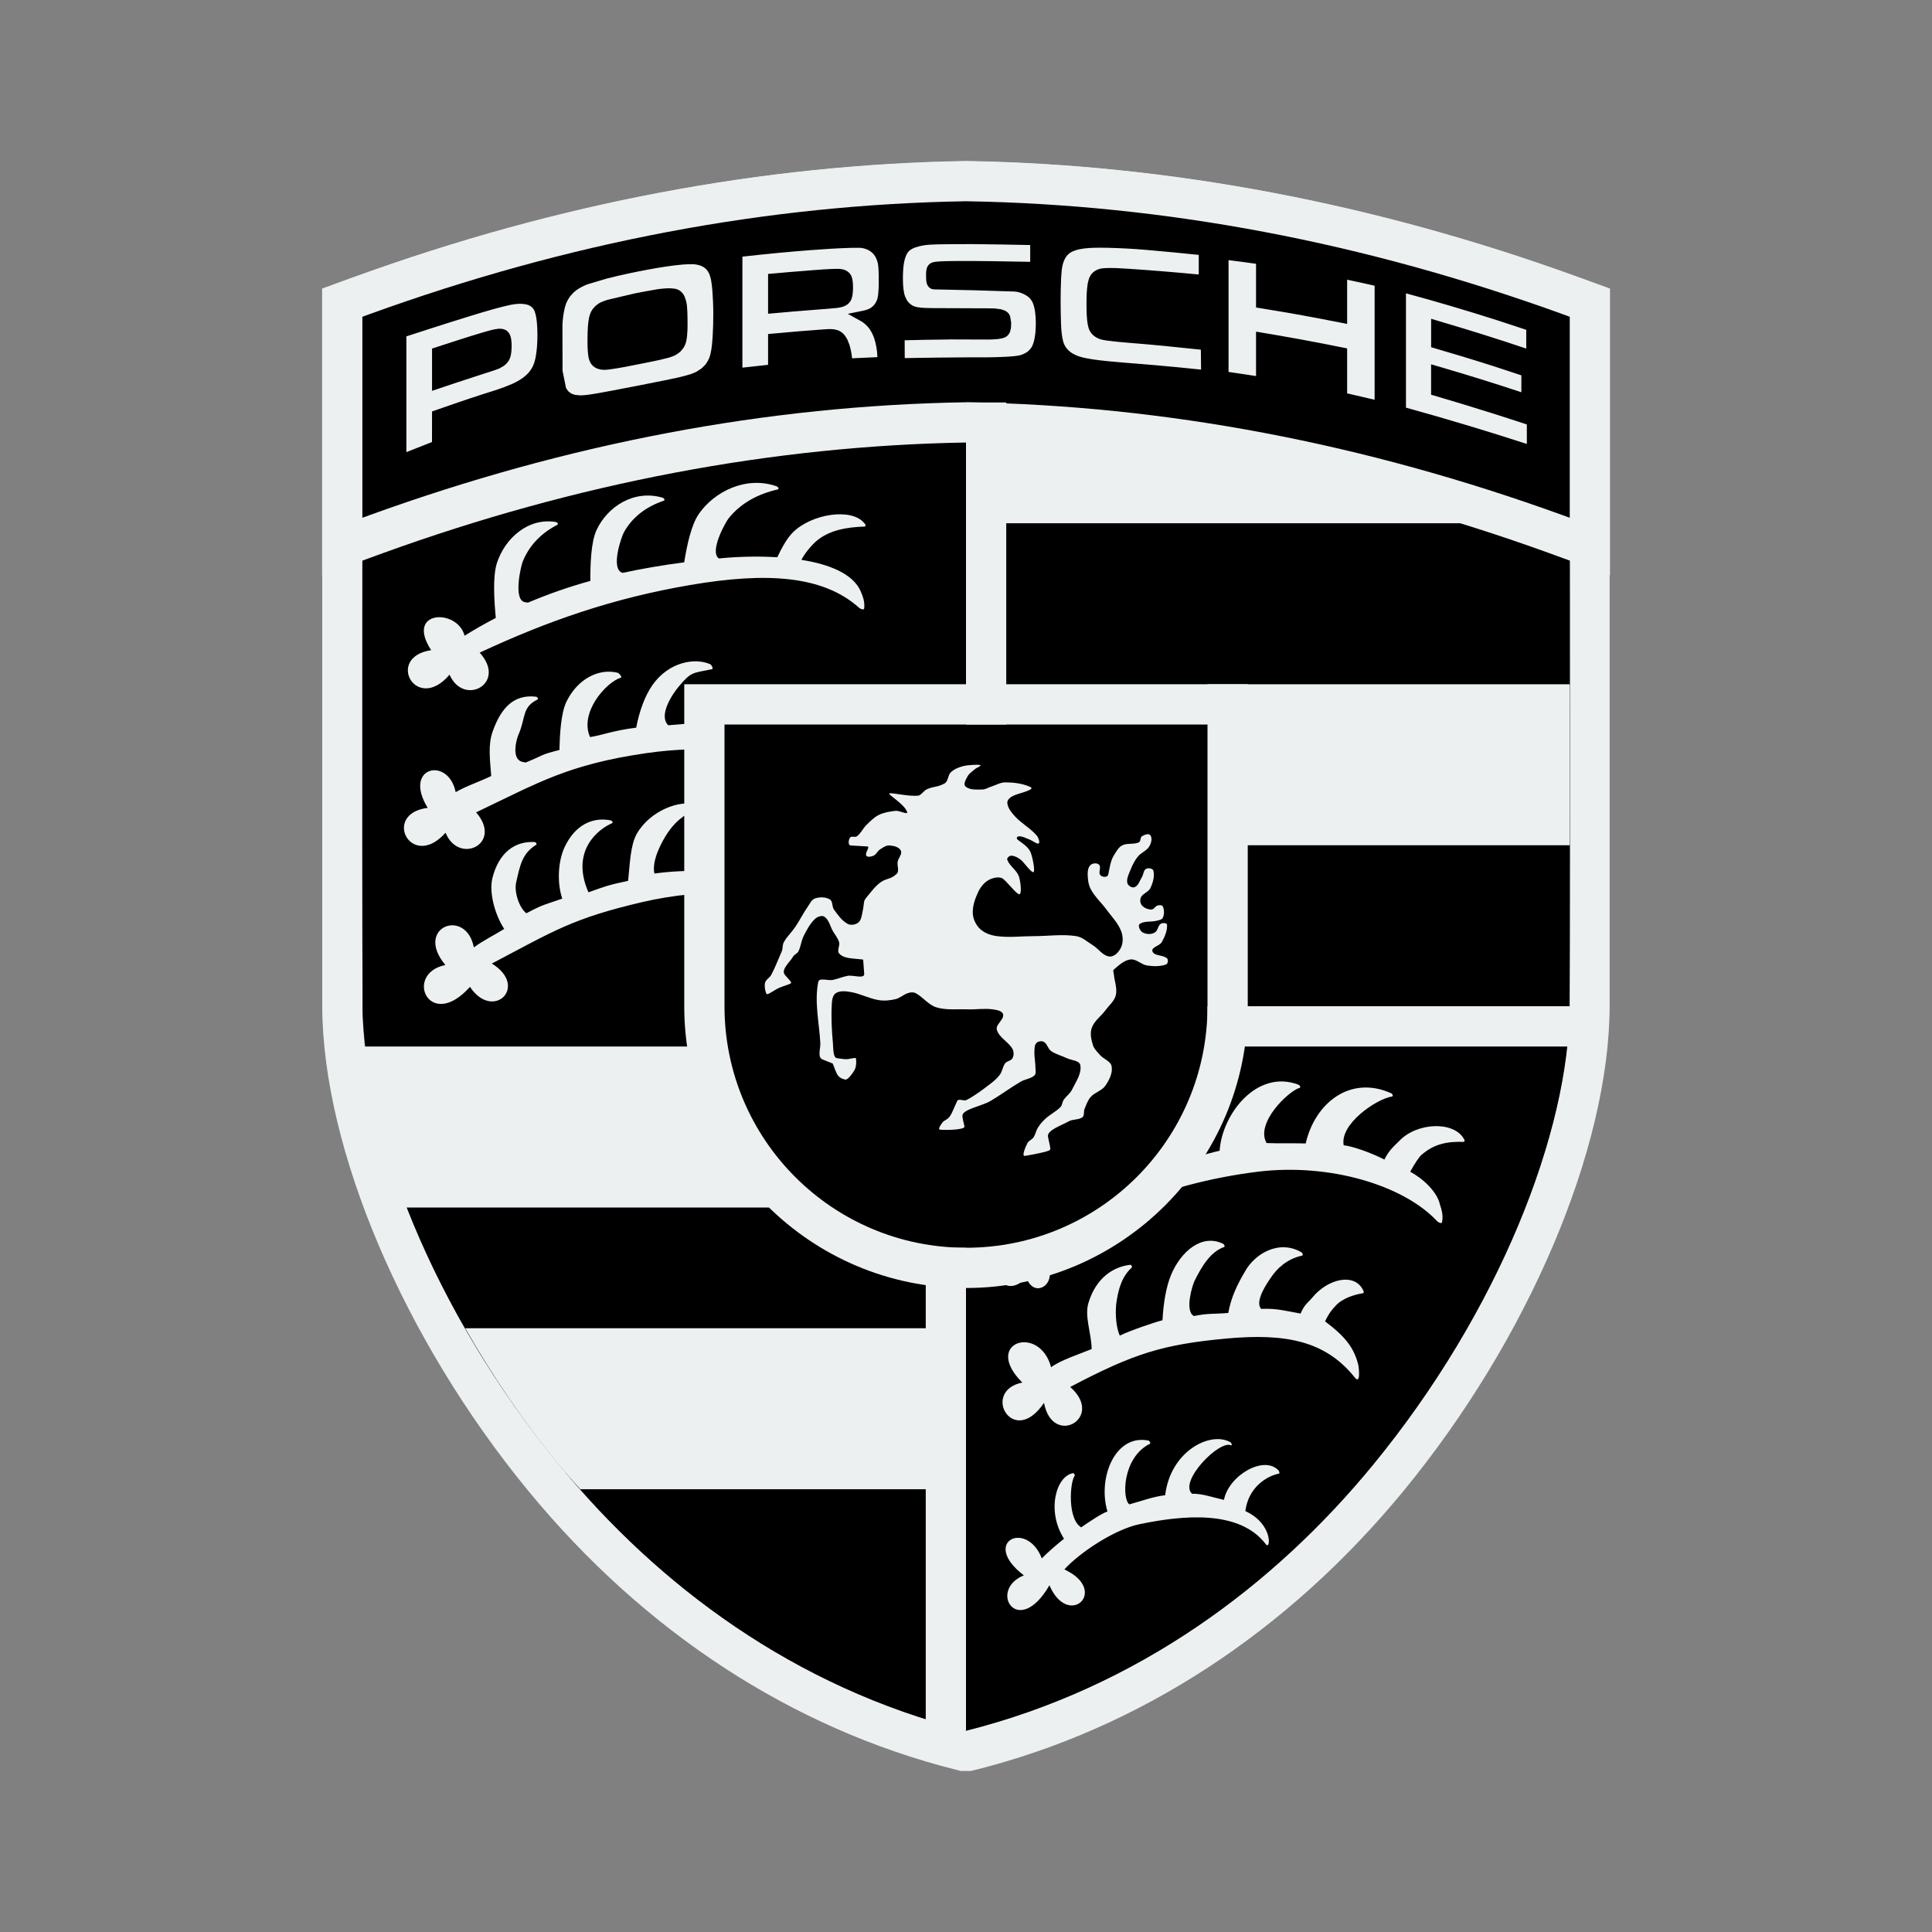<?xml version="1.0" encoding="UTF-8"?>
<svg xmlns="http://www.w3.org/2000/svg" xmlns:xlink="http://www.w3.org/1999/xlink" viewBox="0 0 480 480" width="480px" height="480px">
<rect x="0" y="0" width="480" height="480" fill="#808080" stroke="none"/>
<g id="surface8998771">
<path style=" stroke:none;fill-rule:nonzero;fill:rgb(0%,0%,0%);fill-opacity:1;" d="M 90.68 260 C 93.91 290.18 110.691 329.73 138.988 364.121 C 163.469 393.859 197.219 419.238 239.969 430 L 240 430 L 240 260 Z M 90.68 260 "/>
<path style=" stroke:none;fill-rule:nonzero;fill:rgb(92.549%,94.118%,94.51%);fill-opacity:1;" d="M 240.012 50.059 C 289.391 50.871 338.781 60.23 388.18 78.129 L 389.898 78.762 L 389.898 250 C 389.809 281 372.43 325.82 340.93 364.121 C 316.461 393.871 282.73 419.238 240 430 L 239.969 430 C 197.238 419.238 163.5 393.871 139.039 364.121 C 107.531 325.82 90.148 281 90.059 250 L 90.059 78.762 L 91.781 78.129 C 141.18 60.23 190.57 50.871 239.949 50.059 L 240.012 50.059 M 240.09 40.059 L 239.961 40.059 C 189.539 40.879 138.602 50.531 88.379 68.73 L 86.641 69.359 L 80.059 71.762 L 80.059 250 C 80.172 285.469 100.281 332.75 131.309 370.469 C 160.148 405.52 196.871 429.461 237.531 439.691 L 238.73 439.988 L 241.211 439.988 L 242.441 439.691 C 283.09 429.461 319.82 405.52 348.66 370.469 C 379.691 332.738 399.801 285.469 399.91 250.031 L 399.91 71.762 L 393.328 69.359 L 391.609 68.73 C 341.371 50.52 290.422 40.879 240.18 40.059 Z M 240.09 40.059 "/>
<path style=" stroke:none;fill-rule:nonzero;fill:rgb(0%,0%,0%);fill-opacity:1;" d="M 240 430 C 282.75 419.238 316.5 393.871 340.98 364.121 C 372.488 325.82 389.879 281 389.969 250 L 240 250 Z M 240 430 "/>
<path style=" stroke:none;fill-rule:nonzero;fill:rgb(92.549%,94.118%,94.51%);fill-opacity:1;" d="M 261.141 339.691 C 263.379 337.969 268.379 336.34 271.219 335.172 C 271.141 331.012 269.391 327.102 270.43 323.68 C 272.328 317.441 276.609 314.699 280.871 314.23 C 281.141 314.32 281.379 314.828 281.121 314.98 C 278.73 317.18 277.852 320.238 277.359 323.699 C 277.172 325.039 276.98 329 278.211 331.828 C 280.699 330.602 286.762 328.531 288.82 328.012 C 289.031 323.871 289.699 319.809 290.91 316.84 C 293.309 310.988 298.578 306.391 303.898 309.031 C 304.18 309.172 304.398 309.719 304.109 309.82 C 300.801 311.012 298.672 314.398 296.781 318.23 C 296.219 319.359 294.352 325.602 296.512 326.891 C 296.551 326.91 296.59 326.941 296.621 326.961 C 300.43 326.211 301.059 326.539 305.16 326.199 C 305.871 322.129 307.641 318.738 309.238 316.031 C 311.672 311.488 317.762 307.871 323.34 311.129 C 323.641 311.309 323.82 311.891 323.488 311.961 C 319.68 312.781 317.199 315.23 315.781 317.379 C 315.059 318.422 311.578 323.281 313.34 325.191 C 313.539 325.18 313.738 325.18 313.941 325.172 C 317.219 325.07 319.578 325.711 323.129 326.352 C 324.141 323.949 325.059 323.59 326.121 322.289 C 329.891 317.738 336.461 316.141 338.629 320.48 C 338.84 320.719 338.891 321.32 338.609 321.301 C 336.609 321.602 333.34 322.57 331.691 324.578 C 331.262 325.012 330.199 326.148 329.211 328.289 C 333.648 331.66 336.25 334.34 337.43 338.969 C 337.641 339.809 338.121 344.391 336.449 342.051 C 329.199 333.141 319.43 331.199 304.672 332.559 C 288.93 334.02 281.711 336.25 265.891 344.59 C 274.609 352.238 261.512 359.719 259.379 348.539 C 251.711 359.93 243.621 345.578 253.988 343.488 C 243.949 333.5 258.289 328.871 261.141 339.691 Z M 287.988 290.371 C 293.648 288.512 299.852 286.578 303.012 285.898 C 303.602 276.801 312.281 265.559 322.59 269.488 C 322.969 269.629 323.25 270.18 322.871 270.281 C 320.219 271 311.789 278.969 314.68 283.988 C 316.789 284.102 322.57 284 324.398 284.09 C 326.68 274.051 335.449 267.059 345.602 271.602 C 345.988 271.781 346.23 272.359 345.809 272.43 C 341.828 273.078 332.809 279.32 333.84 284.551 C 335.699 284.672 340.672 286.379 343.949 288.09 C 345.129 285.68 346.449 284.68 347.711 283.391 C 352.109 278.84 361.121 278.52 363.648 282.871 C 363.898 283.109 363.961 283.711 363.629 283.699 C 359.738 283.57 356.34 284.109 353.109 286.98 C 352.621 287.41 351.512 288.98 350.359 291.121 C 353.512 292.781 357.059 296.09 357.738 299.23 C 358.25 300.762 358.59 302.09 358.262 303.68 C 358.172 304.102 357.309 303.691 357.031 303.379 C 348.711 294.469 330.328 288.922 312.52 291.109 C 300.609 292.57 289.031 295.711 279.32 299.941 C 282.57 297.078 285.48 293.871 287.988 290.371 Z M 261.738 310.648 C 260.922 311.379 260.148 312.121 259.43 312.879 C 263.719 318.531 256.988 323.18 255 317.41 C 249.961 322.73 245.969 316.551 249.27 313.961 C 253.609 313.301 257.781 312.18 261.738 310.648 Z M 258.84 387.18 C 260.031 385.898 262.898 383.43 264.352 382.301 C 259.922 375.359 262.398 366.609 266.68 365.988 C 266.898 366.078 267.148 366.559 266.961 366.719 C 265.801 368.371 265.191 377.43 268.621 379.461 C 270.328 378.27 273.68 376.012 275.148 375.52 C 272.641 367.238 277.051 356.129 285.43 357.93 C 285.66 358.059 285.898 358.602 285.699 358.699 C 278.77 362.148 278.75 372.52 280.59 373.75 C 283.34 373.02 286.461 371.82 289.48 371.488 C 290.809 360.469 300.77 355.488 305.711 358.328 C 305.949 358.488 306.16 359.051 305.922 359.121 C 303.141 357.512 292.762 368.031 296.16 371.121 C 298.602 371.031 301.359 372.031 304.09 372.648 C 305.262 366.57 314.02 361.449 317.648 365.328 C 317.852 365.559 317.961 366.129 317.75 366.121 C 314.422 366.77 310.078 369.809 309.41 375.43 C 316.422 378.648 315.66 385.379 314.48 383.641 C 307.922 375.031 293.82 376.461 283.141 378.672 C 276.922 379.949 268.141 385.801 264.441 389.922 C 275.711 395.16 265.441 404.82 260.73 393.859 C 252.93 407.301 245.32 395.078 254.371 391.391 C 243.512 383.102 255.07 377.48 258.84 387.18 Z M 258.84 387.18 "/>
<path style=" stroke:none;fill-rule:nonzero;fill:rgb(0%,0%,0%);fill-opacity:1;" d="M 240.051 50.461 L 240.051 50.059 C 190.648 50.871 141.238 60.23 91.809 78.129 L 90.09 78.762 C 90.09 78.762 89.879 221.891 90.09 250 L 90.059 250 C 90.07 253.172 90.379 256.57 90.75 260 L 240 260 L 240 250 L 240.09 250 L 240.09 50.141 Z M 240.051 50.461 "/>
<path style=" stroke:none;fill-rule:nonzero;fill:rgb(92.549%,94.118%,94.51%);fill-opacity:1;" d="M 115.422 157.941 C 117.98 156.352 120.559 154.879 123.18 153.52 C 122.801 149.512 122.352 143.262 123.461 139.871 C 125.48 133.68 131.289 128.551 138.09 129.691 C 138.461 129.75 138.809 130.219 138.469 130.391 C 134.629 132.371 131.602 135.301 129.898 139.441 C 129.391 140.66 127.5 148.898 130.301 149.578 C 130.602 149.648 130.891 149.699 131.191 149.719 C 136.18 147.602 141.328 145.809 146.672 144.32 C 146.648 140.309 146.82 134.699 148.199 131.719 C 150.898 125.871 157.488 121.578 164.59 123.641 C 164.969 123.75 165.301 124.262 164.93 124.391 C 160.699 125.828 157.23 128.309 155.039 132.18 C 154.391 133.32 151.66 141.219 154.551 142.281 C 154.602 142.301 154.66 142.32 154.711 142.328 C 159.609 141.262 164.68 140.398 169.988 139.711 C 170.621 135.719 171.699 130.488 173.59 127.738 C 177.512 122.031 185.461 118.18 192.949 120.82 C 193.352 120.961 193.629 121.512 193.211 121.602 C 188.309 122.73 184.078 124.98 181.059 128.73 C 180.199 129.789 176.191 137.07 178.602 138.75 C 178.859 138.719 179.109 138.699 179.379 138.672 C 183.641 138.281 188.449 138.16 193.109 138.449 C 194.25 136.039 195.559 133.73 196.871 132.391 C 201.449 127.672 211.648 126.031 214.77 130.031 C 215.07 130.238 215.172 130.809 214.801 130.82 C 210.461 130.988 205.969 131.621 202.59 134.629 C 202.078 135.09 200.23 136.941 199.102 139.09 C 206.141 140.211 212.012 142.602 213.859 146.961 C 214.469 148.41 214.898 149.66 214.691 151.211 C 214.641 151.621 213.75 151.289 213.449 151.012 C 204.531 142.988 190.488 142.09 171.5 145.34 C 152.379 148.609 136.27 154.18 119.172 162.148 C 126.09 169.77 115.219 175.66 111.691 167.621 C 103.41 177.371 95.641 163.23 107.121 161.539 C 100.578 151.5 113.68 151.148 115.422 157.941 Z M 117.73 235.379 C 120.012 233.68 122.922 232.262 125.27 230.789 C 122.828 227.02 121.469 221.539 122.352 218.09 C 123.961 211.809 127.91 208.941 132.82 209.199 C 133.16 209.25 133.488 209.699 133.191 209.891 C 129.75 212.039 129.199 214.93 128.23 219.281 C 127.711 221.621 129 225.559 130.77 226.898 C 135.191 224.578 135.051 224.891 139.691 223.262 C 138.32 219.18 138.68 213.82 140.309 210.398 C 142.922 204.898 147.27 202.93 151.738 203.82 C 152.078 203.91 152.379 204.391 152.07 204.52 C 148.66 205.969 141.66 211.379 146.199 221.691 C 150.449 220.211 150.691 219.98 156.059 218.84 C 156.48 214.82 156.59 209.988 158.211 207.148 C 161.57 201.262 169.262 198.59 172.828 199.98 C 173.199 200.102 173.48 200.641 173.102 200.75 C 171.07 202.09 168.48 203.07 165.859 206.949 C 164.449 209.039 161.84 213.828 162.59 217.031 C 166.469 216.469 171.488 216.262 175.762 216.359 C 176.711 213.898 178.531 210.859 179.672 209.461 C 180.449 208.5 181.461 207.828 182.609 207.379 L 182.609 221.891 C 175.289 221.539 167.23 222.34 159.539 224.129 C 142.16 228.191 137.66 231.262 122.191 239.391 C 131.48 245.102 122.48 253.789 116.762 245.18 C 106.66 256.469 100.199 241.91 110.648 239.75 C 102.809 230.391 115.762 225.359 117.73 235.379 Z M 113.211 196.809 C 115.809 195.281 119.391 194.109 122.039 192.801 C 121.75 188.781 121.199 185.121 122.398 181.75 C 124.57 175.609 127.828 172.488 133.16 173.09 C 133.52 173.16 133.859 173.641 133.531 173.801 C 129.648 175.699 130.648 178.32 128.852 182.422 C 128.309 183.629 126.961 188.531 129.73 189.27 C 130.031 189.352 130.32 189.398 130.621 189.441 C 135.578 187.43 133.84 187.641 139 186.328 C 139.07 182.488 139.359 177.121 140.75 174.301 C 143.461 168.75 148.672 165.961 153.48 167.148 C 153.84 167.262 154.621 168.23 154.27 168.352 C 150.461 169.551 143.891 177.129 146.602 183.129 C 149.961 182.578 152.141 181.539 158.07 180.781 C 158.801 176.801 160.238 172.781 162.191 170.07 C 166.238 164.441 172.602 163.371 176.398 165 C 176.801 165.148 177.301 166.172 176.879 166.262 C 171.961 167.281 171.789 166.84 168.672 170.52 C 166.988 172.5 163.531 177.77 166.031 180.191 C 170.289 179.891 173.18 179.41 177.82 179.801 C 179.02 177.422 179.898 174.199 181.238 172.879 C 190 170 190 170 196.52 170.91 C 196.82 171.129 196.91 171.699 196.539 171.699 C 192.199 171.77 190.59 173.012 187.141 175.949 C 186.801 176.25 185.961 177.238 185.09 178.48 L 182.602 178.48 L 182.602 186.469 C 175.41 185.852 167.719 186.059 160.379 187.141 C 141.191 189.98 134.129 194.25 118.289 201.828 C 125.031 209.602 114.031 215 110.691 206.891 C 102.18 216.449 94.75 202.141 106.262 200.711 C 99.98 190.5 111.398 187.852 113.211 196.809 Z M 240 330 L 115.57 330 C 122.211 341.59 129.949 353.129 139 364.121 C 140.648 366.121 142.441 368.039 144.172 370 L 240 370 Z M 220 260 L 90 260 C 90.031 271.719 92.559 285.43 97.371 300 L 220 300 Z M 220 260 "/>
<path style=" stroke:none;fill-rule:nonzero;fill:rgb(0%,0%,0%);fill-opacity:1;" d="M 389.969 78.762 L 388.25 78.129 C 338.828 60.23 289.422 50.871 240.012 50.059 L 240 50.141 L 240 250 L 389.969 250 L 389.969 249.988 C 390.18 221.891 389.969 78.762 389.969 78.762 Z M 389.969 78.762 "/>
<path style=" stroke:none;fill-rule:nonzero;fill:rgb(92.549%,94.118%,94.51%);fill-opacity:1;" d="M 300 170 L 390 170 L 390 210 L 300 210 Z M 240 90 L 390 90 L 390 130 L 240 130 Z M 240 90 "/>
<path style=" stroke:none;fill-rule:nonzero;fill:rgb(0%,0%,0%);fill-opacity:1;" d="M 386.57 132.711 C 337.898 115.078 288.59 105.738 240.012 104.941 C 191.43 105.738 142.121 115.09 93.461 132.711 L 85.031 135.77 L 85.031 75.211 L 90.031 73.371 C 139.789 55.359 190.211 45.82 239.898 45 C 289.809 45.82 340.23 55.359 389.98 73.371 L 395 75.211 L 395 135.77 Z M 386.57 132.711 "/>
<path style=" stroke:none;fill-rule:nonzero;fill:rgb(92.549%,94.118%,94.51%);fill-opacity:1;" d="M 240.039 50 C 289.441 50.809 338.852 60.172 388.281 78.07 L 390 78.699 L 390 128.641 L 388.281 128.012 C 338.859 110.109 289.449 100.75 240.039 99.941 L 239.988 100.34 L 239.988 99.941 C 190.59 100.75 141.18 110.109 91.75 128.012 L 90.031 128.641 L 90.031 78.699 L 91.75 78.07 C 141.172 60.172 190.578 50.809 239.988 50 L 240.039 50 M 240.121 40 L 239.988 40 C 189.559 40.828 138.59 50.469 88.352 68.672 L 86.602 69.301 L 80.031 71.699 L 80.031 142.93 L 93.449 138.039 L 95.172 137.41 C 143.262 119.988 192 110.75 240.012 109.941 C 288.02 110.738 336.75 119.988 384.871 137.41 L 386.578 138.031 L 400 142.93 L 400 71.699 L 393.422 69.301 L 391.699 68.68 C 341.441 50.469 290.469 40.828 240.199 40 Z M 240.121 40 "/>
<path style=" stroke:none;fill-rule:nonzero;fill:rgb(92.549%,94.118%,94.51%);fill-opacity:1;" d="M 111.969 80.031 C 115.559 78.898 119.148 77.77 122.789 76.75 C 124.129 76.379 125.48 76.031 126.852 75.738 C 128.289 75.461 129.828 75.32 131.238 75.77 L 131.719 76 C 132.211 76.32 132.5 76.641 132.75 77.148 C 133.121 78.051 133.262 78.98 133.371 79.941 C 133.57 82.012 133.57 84.102 133.41 86.18 C 133.262 87.82 133.07 89.5 132.379 91.012 C 132.059 91.629 131.699 92.16 131.238 92.691 C 130.871 93.078 130.5 93.422 130.07 93.75 C 129.211 94.398 128.301 94.898 127.309 95.352 C 124.969 96.398 122.512 97.129 120.07 97.898 C 115.801 99.27 111.57 100.75 107.34 102.219 L 107.328 109.82 C 105.211 110.648 103.078 111.488 100.961 112.328 L 100.961 83.57 C 104.629 82.379 108.289 81.191 111.969 80.031 Z M 107.34 97.102 C 111.602 95.672 115.852 94.238 120.129 92.871 C 121.43 92.449 122.762 92.07 124.031 91.551 L 125 91.012 L 125.441 90.691 L 125.828 90.328 L 126.172 89.93 L 126.461 89.488 L 126.801 88.699 C 126.93 88.199 127.012 87.73 127.059 87.219 C 127.148 85.969 127.172 84.699 126.82 83.488 L 126.52 82.84 L 126.199 82.441 L 125.801 82.09 L 125.32 81.859 L 124.82 81.719 L 124.32 81.672 L 123.809 81.68 C 122.52 81.828 121.25 82.211 120.02 82.57 C 115.77 83.828 111.559 85.238 107.34 86.602 Z M 161.102 66.961 C 163.949 66.441 166.809 65.969 169.699 65.719 C 170.648 65.641 171.57 65.602 172.52 65.66 C 172.98 65.719 173.398 65.789 173.84 65.922 C 174.211 66.051 174.512 66.191 174.852 66.391 C 175.148 66.602 175.379 66.801 175.621 67.059 C 175.852 67.371 176.02 67.648 176.191 67.988 C 176.391 68.48 176.531 68.949 176.641 69.461 C 176.969 71.211 177.051 72.98 177.141 74.75 C 177.23 76.762 177.238 78.762 177.18 80.77 C 177.148 81.609 177.109 82.449 177.07 83.301 C 176.969 84.84 176.879 86.41 176.52 87.922 C 176.43 88.289 176.309 88.648 176.18 89.012 C 175.93 89.578 175.648 90.059 175.281 90.559 L 174.328 91.512 L 173.121 92.309 C 172.629 92.559 172.141 92.762 171.629 92.949 C 169.559 93.602 167.41 94.031 165.301 94.461 C 160.961 95.352 156.609 96.18 152.262 97.012 C 150.148 97.41 148.051 97.809 145.941 98.102 C 145.352 98.172 144.77 98.219 144.191 98.23 L 142.871 98.102 C 142.512 98 142.219 97.898 141.891 97.75 L 141.172 97.199 L 140.621 96.391 L 139.762 92.102 L 139.738 80.559 C 139.828 79.199 139.988 77.859 140.301 76.531 L 140.648 75.391 C 140.91 74.781 141.191 74.262 141.57 73.711 L 142.539 72.641 L 143.328 72 C 144.191 71.422 145.059 70.98 146.051 70.609 L 150.801 69.199 C 154.199 68.328 157.641 67.609 161.102 66.961 Z M 157.789 72.879 L 150.961 74.488 C 150.41 74.66 149.879 74.84 149.359 75.07 L 148.852 75.34 L 148.371 75.672 L 147.93 76.031 L 147.539 76.441 L 147.18 76.898 L 146.879 77.379 C 146.672 77.828 146.512 78.238 146.391 78.719 C 146.031 80.359 146 82.059 145.969 83.738 C 145.949 85.5 145.922 87.309 146.281 89.051 L 146.5 89.73 L 146.84 90.371 L 147.32 90.922 L 147.91 91.352 L 148.578 91.648 L 149.301 91.828 L 150.059 91.891 C 150.531 91.871 150.969 91.84 151.441 91.781 C 154.078 91.43 156.719 90.879 159.328 90.359 C 161.5 89.93 163.672 89.512 165.82 88.949 C 166.289 88.828 166.719 88.68 167.18 88.52 L 167.891 88.18 L 168.531 87.77 L 169.102 87.281 L 169.59 86.719 L 170 86.109 L 170.309 85.43 L 170.512 84.73 C 170.871 82.84 170.828 80.91 170.809 79 C 170.789 78 170.77 76.988 170.672 75.988 L 170.551 75.191 C 170.422 74.629 170.281 74.141 170.051 73.609 L 169.801 73.16 L 169.488 72.75 L 169.109 72.379 L 168.672 72.078 L 168.199 71.859 L 167.699 71.738 L 166.602 71.621 C 165.469 71.609 164.359 71.711 163.238 71.879 C 161.418 72.172 159.609 72.531 157.789 72.879 Z M 201.43 62.141 C 204.73 61.891 208.031 61.68 211.352 61.578 C 212.059 61.559 212.781 61.551 213.488 61.559 C 214.281 61.59 214.949 61.75 215.66 62.09 C 215.922 62.219 216.148 62.371 216.391 62.539 C 216.922 62.961 217.25 63.379 217.578 63.961 C 217.801 64.41 217.961 64.84 218.078 65.32 C 218.281 66.398 218.301 67.531 218.32 68.621 C 218.34 69.988 218.34 71.359 218.219 72.719 C 218.172 73.262 218.109 73.789 217.961 74.309 L 217.75 74.859 C 217.551 75.238 217.359 75.539 217.09 75.871 L 216.488 76.391 C 216.211 76.57 215.93 76.73 215.621 76.859 C 215.172 77.031 214.711 77.141 214.238 77.238 L 210.629 77.969 L 214.191 79.949 C 214.672 80.281 215.078 80.621 215.48 81.039 L 215.91 81.551 C 216.469 82.328 216.859 83.109 217.18 84.012 C 217.68 85.539 217.941 87.129 217.988 88.73 C 215.891 88.82 213.781 88.91 211.691 89.02 C 211.59 87.891 211.371 86.801 211.059 85.711 L 210.578 84.48 L 210.262 83.898 L 209.891 83.34 L 209.449 82.852 L 208.898 82.422 L 208.262 82.078 C 207.871 81.969 207.5 81.871 207.09 81.809 C 206.25 81.711 205.398 81.781 204.559 81.84 C 200.488 82.141 196.422 82.461 192.359 82.852 L 190.828 82.988 L 190.828 90.641 C 188.699 90.871 186.57 91.102 184.449 91.34 L 184.449 63.762 C 190.102 63.129 195.762 62.57 201.43 62.141 Z M 190.828 77.949 C 195.059 77.559 199.301 77.199 203.539 76.879 C 205 76.77 206.461 76.66 207.91 76.512 C 208.328 76.461 208.73 76.379 209.148 76.281 L 209.641 76.121 L 210.109 75.898 L 210.539 75.629 L 210.922 75.289 L 211.238 74.891 L 211.48 74.461 C 211.609 74.121 211.699 73.809 211.781 73.449 C 211.961 72.281 211.969 71.102 211.859 69.922 C 211.789 69.469 211.711 69.078 211.551 68.641 L 211.32 68.219 L 211.012 67.82 L 210.629 67.48 L 210.199 67.219 L 209.738 67.02 L 209.262 66.898 C 208.84 66.828 208.449 66.789 208.031 66.789 C 205.949 66.809 203.852 66.988 201.781 67.141 C 198.129 67.41 194.48 67.738 190.828 68.059 Z M 235.73 84.328 C 238.129 84.352 240.539 84.352 242.949 84.352 C 244.602 84.352 246.281 84.41 247.922 84.238 C 248.281 84.191 248.629 84.129 248.98 84.059 C 249.32 83.961 249.602 83.859 249.91 83.699 L 250.281 83.422 L 250.59 83.07 L 250.828 82.68 L 250.988 82.27 L 251.18 81.43 L 251.219 80.172 L 251 78.77 L 250.891 78.422 L 250.699 78.051 L 250.422 77.699 L 250.031 77.379 L 249.609 77.148 L 248.711 76.84 L 247.09 76.629 L 245.129 76.602 L 231.82 76.551 C 230.52 76.539 229.199 76.531 227.922 76.32 C 227.578 76.238 227.25 76.172 226.93 76.02 L 226.531 75.801 L 226.172 75.539 L 225.84 75.238 L 225.539 74.898 L 225.281 74.52 C 225 74 224.789 73.5 224.648 72.922 C 224.34 71.48 224.32 69.969 224.328 68.5 C 224.379 66.711 224.469 64.828 225.25 63.18 C 225.422 62.879 225.59 62.629 225.82 62.379 C 226.711 61.57 227.969 61.262 229.141 61.02 C 230.379 60.781 231.641 60.75 232.898 60.711 C 235.781 60.648 238.68 60.66 241.57 60.648 C 246.359 60.699 251.16 60.77 255.949 60.879 L 255.949 65.051 C 249.609 64.93 243.262 64.809 236.91 64.852 C 235.469 64.871 234.02 64.879 232.59 65.02 C 232.27 65.059 231.98 65.121 231.672 65.191 L 231.148 65.43 L 230.691 65.828 L 230.391 66.301 L 230.211 66.781 L 230.09 67.648 C 230.07 68.371 230.07 69.078 230.129 69.801 L 230.219 70.281 L 230.398 70.809 L 230.77 71.352 L 231.391 71.781 L 232.039 71.898 C 238.699 72.012 245.371 72.191 252.02 72.43 L 252.84 72.531 C 253.871 72.781 254.91 73.238 255.699 73.949 C 256.059 74.32 256.34 74.699 256.559 75.16 C 257.16 76.609 257.289 78.27 257.34 79.82 C 257.359 81.621 257.27 83.441 256.762 85.18 C 256.672 85.43 256.578 85.68 256.48 85.93 L 256.141 86.5 C 255.871 86.852 255.602 87.121 255.25 87.41 C 254.629 87.828 253.988 88.121 253.25 88.301 C 252.18 88.512 251.051 88.57 249.949 88.641 C 246.68 88.809 243.422 88.801 240.16 88.781 C 235.031 88.809 229.91 88.879 224.781 88.969 C 224.762 87.488 224.762 86.012 224.762 84.539 C 228.219 84.449 231.672 84.379 235.129 84.352 L 235.73 84.352 Z M 279.559 90.121 C 276.871 89.891 274.18 89.672 271.52 89.289 C 270.352 89.109 269.18 88.898 268.059 88.539 C 267.469 88.34 266.941 88.09 266.422 87.789 C 266.051 87.559 265.75 87.32 265.441 87.031 C 265.141 86.719 264.91 86.441 264.68 86.09 C 264.469 85.711 264.309 85.352 264.172 84.949 C 263.77 83.5 263.68 81.969 263.609 80.48 C 263.488 76.781 263.461 73.078 263.621 69.379 L 263.672 68.461 C 263.789 66.762 263.941 65.07 264.988 63.629 C 265.328 63.211 265.699 62.898 266.18 62.621 C 267.488 61.941 269.059 61.73 270.52 61.621 C 272.07 61.52 273.621 61.531 275.18 61.559 C 278.281 61.641 281.391 61.801 284.48 62.059 C 288.93 62.449 293.391 62.859 297.828 63.328 L 297.828 68.199 C 291.941 67.641 286.031 67.141 280.141 66.762 C 278.23 66.641 276.289 66.512 274.379 66.621 L 273.441 66.738 L 272.801 66.93 L 272.211 67.211 L 271.66 67.59 L 271.191 68.059 L 270.84 68.602 L 270.559 69.199 C 270.441 69.59 270.34 69.961 270.25 70.359 C 269.941 72.23 269.93 74.148 269.941 76.031 C 269.961 77.59 269.98 79.172 270.262 80.711 C 270.34 81.102 270.449 81.449 270.57 81.828 L 270.871 82.41 L 271.262 82.941 L 271.73 83.398 L 272.27 83.781 L 272.859 84.09 L 273.488 84.32 C 274.012 84.441 274.512 84.551 275.039 84.621 C 276.789 84.859 278.57 85.012 280.352 85.16 C 286.352 85.629 292.34 86.23 298.352 86.879 C 298.359 88.379 298.379 89.871 298.398 91.359 L 298.398 91.828 C 294.648 91.441 290.891 91.059 287.121 90.738 C 284.602 90.512 282.07 90.328 279.559 90.121 Z M 320 77.711 C 324.91 78.559 329.801 79.512 334.691 80.469 L 334.691 69.488 C 336.969 69.961 339.238 70.469 341.52 70.98 L 341.52 99.32 C 339.238 98.781 336.969 98.25 334.691 97.73 L 334.691 86.559 C 330.789 85.77 326.879 85 322.969 84.289 C 319.328 83.621 315.691 83 312.059 82.398 L 312.059 93.43 C 309.781 93.078 307.512 92.73 305.23 92.41 L 305.23 64.629 C 307.512 64.922 309.789 65.211 312.059 65.539 L 312.059 76.391 C 314.691 76.82 317.352 77.262 320 77.711 Z M 371.949 79.559 C 374.359 80.34 376.781 81.129 379.191 81.941 L 379.191 86.602 C 372.148 84.23 365.051 82 357.922 79.91 L 355.559 79.199 L 355.559 86.262 C 360.77 87.781 365.961 89.34 371.141 91 C 373.422 91.73 375.699 92.488 377.98 93.25 L 377.98 97.449 C 371.32 95.238 364.621 93.16 357.879 91.191 L 355.551 90.512 L 355.551 98.059 C 360.559 99.531 365.559 101.039 370.531 102.609 C 373.469 103.539 376.41 104.488 379.34 105.461 L 379.34 110.301 C 369.77 107.191 360.129 104.289 350.43 101.59 L 349.309 101.281 L 349.309 72.879 C 356.922 74.93 364.461 77.172 371.949 79.559 Z M 371.949 79.559 "/>
<path style=" stroke:none;fill-rule:nonzero;fill:rgb(0%,0%,0%);fill-opacity:1;" d="M 240 315 C 204.16 315 175 285.84 175 250 L 175 175 L 305 175 L 305 250 C 305 285.84 275.84 315 240 315 Z M 240 315 "/>
<path style=" stroke:none;fill-rule:nonzero;fill:rgb(92.549%,94.118%,94.51%);fill-opacity:1;" d="M 300 180 L 300 250 C 300 283.141 273.141 310 240 310 C 206.859 310 180 283.141 180 250 L 180 180 L 300 180 M 310 170 L 170 170 L 170 250 C 170 288.602 201.398 320 240 320 C 278.602 320 310 288.602 310 250 Z M 310 170 "/>
<path style=" stroke:none;fill-rule:nonzero;fill:rgb(92.549%,94.118%,94.51%);fill-opacity:1;" d="M 210.039 268.219 C 210.621 268.328 211.922 266.621 212.379 265.691 C 212.84 264.762 212.738 263.141 212.641 262.91 C 212.531 262.672 211.078 263.16 210.301 263.16 C 209.52 263.16 209.02 263.02 207.969 262.91 C 206.91 262.789 207.059 260.422 206.93 259.109 C 206.621 255.828 206.469 252.531 206.672 249.238 C 206.73 248.328 206.922 247.18 207.711 246.711 C 208.75 246.09 210.148 246.262 211.34 246.461 C 213.75 246.859 215.941 248.102 218.34 248.48 C 219.711 248.699 221.148 248.559 222.5 248.23 C 223.621 247.961 224.5 247.059 225.609 246.719 C 226.191 246.539 226.891 246.449 227.43 246.719 C 229.301 247.672 230.602 249.629 232.621 250.262 C 235.09 251.031 237.801 250.672 240.398 250.77 C 242.469 250.84 244.578 250.48 246.621 250.77 C 247.57 250.91 249.031 251.109 249.219 252.031 C 249.488 253.359 247.309 254.512 247.66 255.828 C 248.199 257.801 250.57 258.828 251.559 260.629 C 251.922 261.301 251.91 262.23 251.559 262.91 C 251.219 263.551 250.18 263.602 249.738 264.172 C 249.109 264.988 249.051 266.109 248.449 266.949 C 247.82 267.828 246.98 268.559 246.109 269.23 C 244.211 270.68 242.289 272.172 240.148 273.281 C 239.461 273.641 238.148 272.84 237.82 273.531 C 237.211 274.789 236.621 276.422 236 277.328 C 235.379 278.23 234.621 278.281 234.18 278.84 C 233.738 279.398 233.09 280.43 233.398 280.609 C 233.719 280.789 236.539 280.738 237.551 280.609 C 238.57 280.48 239.199 280.379 239.512 280.129 C 239.828 279.879 239.289 279.031 239.109 277.32 C 238.941 275.602 243.828 274.879 246.109 273.52 C 248.668 272.012 251.059 270.211 253.629 268.719 C 254.699 268.102 256.09 268.02 257 267.199 C 257.449 266.789 257.262 266.031 257.262 265.43 C 257.262 263.988 256.93 262.57 257 261.129 C 257.031 260.43 257.012 259.602 257.52 259.109 C 257.949 258.691 258.801 258.559 259.328 258.852 C 260.191 259.328 260.352 260.57 261.141 261.129 C 262.301 261.949 263.762 262.27 265.039 262.898 C 266.18 263.449 268.211 263.441 268.41 264.672 C 268.762 266.781 267.27 268.809 266.328 270.738 C 265.859 271.719 264.859 272.359 264.262 273.27 C 263.898 273.809 263.93 274.578 263.48 275.039 C 262.34 276.211 260.77 276.93 259.59 278.07 C 258.75 278.879 257.98 279.801 257.52 280.852 C 257.262 281.441 257.141 282.07 256.738 282.629 C 256.34 283.18 255.551 283.352 255.191 284.141 C 254.82 284.93 253.711 287.34 254.668 287.172 C 255.621 287.02 260.68 286.129 260.891 285.66 C 261.102 285.18 260.621 283.961 260.371 282.371 C 260.121 280.781 263.691 279.629 265.559 278.578 C 266.578 278 268 278.281 268.93 277.57 C 269.48 277.129 269.18 276.191 269.441 275.551 C 269.871 274.5 270.238 273.371 271 272.52 C 272 271.391 273.77 270.988 274.629 269.738 C 275.578 268.352 276.48 266.59 276.18 264.93 C 275.961 263.641 274.199 263.141 273.328 262.148 C 272.641 261.371 271.82 260.609 271.52 259.621 C 271.09 258.238 270.77 256.68 271.262 255.32 C 271.871 253.621 273.551 252.488 274.629 251.02 C 275.539 249.789 276.879 248.711 277.23 247.219 C 277.621 245.48 276.852 243.68 276.711 241.91 C 276.68 241.57 276.449 241.121 276.711 240.898 C 277.941 239.859 279.238 238.57 280.859 238.371 C 282.32 238.191 283.551 239.68 285.02 239.879 C 286.559 240.102 288.219 240.148 289.691 239.629 C 290.18 239.449 290.32 238.469 289.949 238.109 C 288.988 237.172 286.719 237.602 286.32 236.34 C 285.98 235.32 288.129 235.012 288.648 234.059 C 289.371 232.738 290.039 231.25 289.949 229.762 C 289.918 229.25 288.828 229.238 288.391 229.512 C 287.699 229.941 287.719 231.02 287.09 231.539 C 286.609 231.93 285.898 232.09 285.281 232.051 C 284.621 232 283.871 231.789 283.461 231.289 C 283.078 230.828 282.691 229.852 283.199 229.52 C 284.371 228.762 286 229.121 287.359 228.762 C 287.922 228.609 288.691 228.52 288.91 228 C 289.289 227.148 289.281 226.078 288.91 225.219 C 288.75 224.82 288.039 224.859 287.621 224.961 C 287.012 225.121 286.68 225.969 286.059 225.969 C 285.211 225.969 284.27 225.59 283.719 224.961 C 283.27 224.441 283.172 223.551 283.461 222.941 C 283.93 221.969 285.34 221.629 285.801 220.66 C 286.43 219.34 286.891 217.789 286.57 216.359 C 286.441 215.762 285.309 215.559 284.762 215.852 C 284.078 216.211 284.121 217.23 283.719 217.879 C 283.172 218.762 282.871 220 281.898 220.41 C 281.27 220.68 280.25 220.059 280.09 219.398 C 279.828 218.301 280.461 217.16 280.871 216.109 C 281.328 214.949 281.898 213.801 282.691 212.82 C 283.469 211.828 284.898 211.379 285.539 210.289 C 286.02 209.48 286.34 208.27 285.801 207.512 C 285.398 206.961 284.309 207.398 283.719 207.762 C 283.23 208.059 283.469 209.039 282.949 209.281 C 281.672 209.871 280.031 209.391 278.789 210.039 C 277.82 210.551 277.301 211.648 276.711 212.57 C 275.621 214.262 275.559 217.301 275.148 217.629 C 274.691 218.012 273.699 217.859 273.34 217.379 C 272.828 216.691 273.672 215.48 273.078 214.852 C 272.621 214.352 271.539 214.422 271.012 214.852 C 270.371 215.359 270.23 216.328 270.23 217.129 C 270.23 218.422 270.398 219.781 271.012 220.93 C 271.988 222.801 273.648 224.27 274.91 225.988 C 276.172 227.73 277.77 229.309 278.531 231.309 C 279.02 232.57 279.102 234.121 278.531 235.359 C 278.039 236.461 276.91 237.73 275.691 237.641 C 274.012 237.512 272.949 235.73 271.539 234.859 C 270.191 234.039 268.961 232.828 267.379 232.578 C 263.961 232.039 260.461 232.578 257 232.578 C 253.891 232.578 250.75 232.988 247.66 232.578 C 246.16 232.379 244.602 231.828 243.512 230.809 C 242.48 229.84 241.781 228.41 241.691 227.012 C 241.59 225.191 242.211 223.359 242.988 221.699 C 243.539 220.5 244.422 219.328 245.59 218.66 C 246.48 218.148 247.91 217.781 248.879 218.148 C 249.852 218.52 252.629 222.379 253.289 222.172 C 253.941 221.961 253.5 218.68 253.109 217.648 C 252.52 216.121 250.809 215.148 250.25 213.602 C 250.09 213.148 250.801 212.559 251.301 212.59 C 252.262 212.66 253.18 213.211 253.898 213.852 C 254.281 214.199 256.23 216.82 256.75 216.691 C 257.262 216.559 256.52 212.738 255.969 211.578 C 255.23 210.012 252.879 208.828 252.68 208.449 C 252.52 208.121 252.73 207.82 253.109 207.789 C 254 207.719 254.852 208.238 255.711 208.551 C 256.512 208.84 257.641 209.77 258.051 209.559 C 258.449 209.359 258 208.07 257.531 207.539 C 255.941 205.719 253.691 204.531 252.078 202.73 C 251.238 201.789 250.34 200.691 250.262 199.441 C 250.219 198.672 251.09 197.988 251.828 197.672 C 253.109 197.102 254.859 196.82 256.051 196.109 C 256.512 195.852 256.199 195.59 255.699 195.391 C 253.828 194.629 251.762 194.379 249.738 194.379 C 248.57 194.379 247.488 195.039 246.371 195.391 C 245.59 195.629 244.859 196.148 244.039 196.148 C 242.629 196.148 240.922 196.328 239.879 195.391 C 239.238 194.809 240 193.621 240.398 192.859 C 240.801 192.121 241.59 191.648 242.219 191.09 C 242.621 190.73 244 190.238 243.512 190.078 C 243.031 189.922 240.699 190.012 239.359 190.328 C 238.238 190.602 237.09 191.07 236.25 191.852 C 235.461 192.57 235.621 194.102 234.691 194.629 C 232.922 195.641 232.02 195.281 230.172 196.141 C 229.68 196.371 228.75 197.59 228.211 197.66 C 225.801 197.98 221.191 196.781 220.949 197.148 C 220.711 197.52 224.648 199.738 225.359 201.699 C 225.68 202.578 223.461 201.34 222.512 201.449 C 221.09 201.602 219.629 201.84 218.352 202.461 C 217.148 203.051 216.191 204.059 215.238 204.988 C 214.371 205.84 213.879 207.059 212.898 207.77 C 212.41 208.129 211.512 207.621 211.18 208.109 C 210.789 208.68 210.648 210.012 211.34 210.051 L 215.488 210.301 C 216.27 210.352 214.801 211.941 215.23 212.582 C 215.559 213.07 216.488 212.82 217.051 212.582 C 217.711 212.281 217.988 211.461 218.609 211.059 C 219.32 210.602 220.09 210.012 220.941 210.051 C 221.988 210.102 223.328 210.41 223.801 211.309 C 224.238 212.172 223.191 213.148 223.02 214.09 C 222.84 215.09 223.52 216.43 222.762 217.121 C 220.539 219.16 219.809 217.441 216.539 221.422 C 213.93 224.602 215.09 222.871 214.211 226.988 C 214.039 227.801 213.859 228.781 213.168 229.27 C 212.461 229.762 211.328 229.941 210.57 229.52 C 209.141 228.73 208.148 227.289 207.199 225.98 C 206.66 225.238 206.961 223.922 206.16 223.449 C 205.129 222.84 203.691 222.82 202.531 223.199 C 201.648 223.488 201.219 224.48 200.711 225.23 C 199.57 226.859 198.699 228.641 197.59 230.289 C 196.699 231.602 195.5 232.699 194.738 234.09 C 194.359 234.781 194.531 235.66 194.219 236.371 C 193.352 238.309 192.621 240.309 191.621 242.191 C 191.219 242.941 190.23 243.391 190.059 244.219 C 189.859 245.141 190.211 246.93 190.578 247 C 190.961 247.07 192.461 245.941 193.441 245.48 C 194.449 245.012 196.418 244.531 196.551 244.219 C 196.68 243.91 195.52 242.871 194.988 242.191 C 193.969 240.859 196.219 239.09 197.059 237.641 C 197.359 237.121 198.09 236.91 198.359 236.379 C 198.969 235.191 199.051 233.781 199.648 232.582 C 200.43 231.051 201.238 229.461 202.512 228.281 C 203.09 227.75 204.191 227.332 204.84 227.77 C 205.98 228.559 206.238 230.129 206.918 231.32 C 207.449 232.238 208.191 233.082 208.48 234.102 C 208.719 234.988 207.879 236.16 208.48 236.879 C 209.23 237.789 210.648 238.031 211.852 238.141 L 214.449 238.398 L 214.711 241.941 C 214.809 243.289 211.918 242.18 210.551 242.449 C 209.32 242.691 208.141 243.199 206.918 243.461 C 205.73 243.711 203.52 242.801 203.289 243.969 C 202.301 248.941 203.531 254.09 203.809 259.148 C 203.879 260.512 203.039 262.672 204.328 263.199 L 206.891 264.238 C 207.328 265.238 207.668 266.539 208.219 267.238 C 208.77 267.91 209.461 268.109 210.039 268.219 Z M 240 100 L 250 100 L 250 180 L 240 180 Z M 230 310 L 240 310 L 240 430 L 230 430 Z M 300 250 L 390 250 L 390 260 L 300 260 Z M 300 250 "/>
</g>
</svg>
